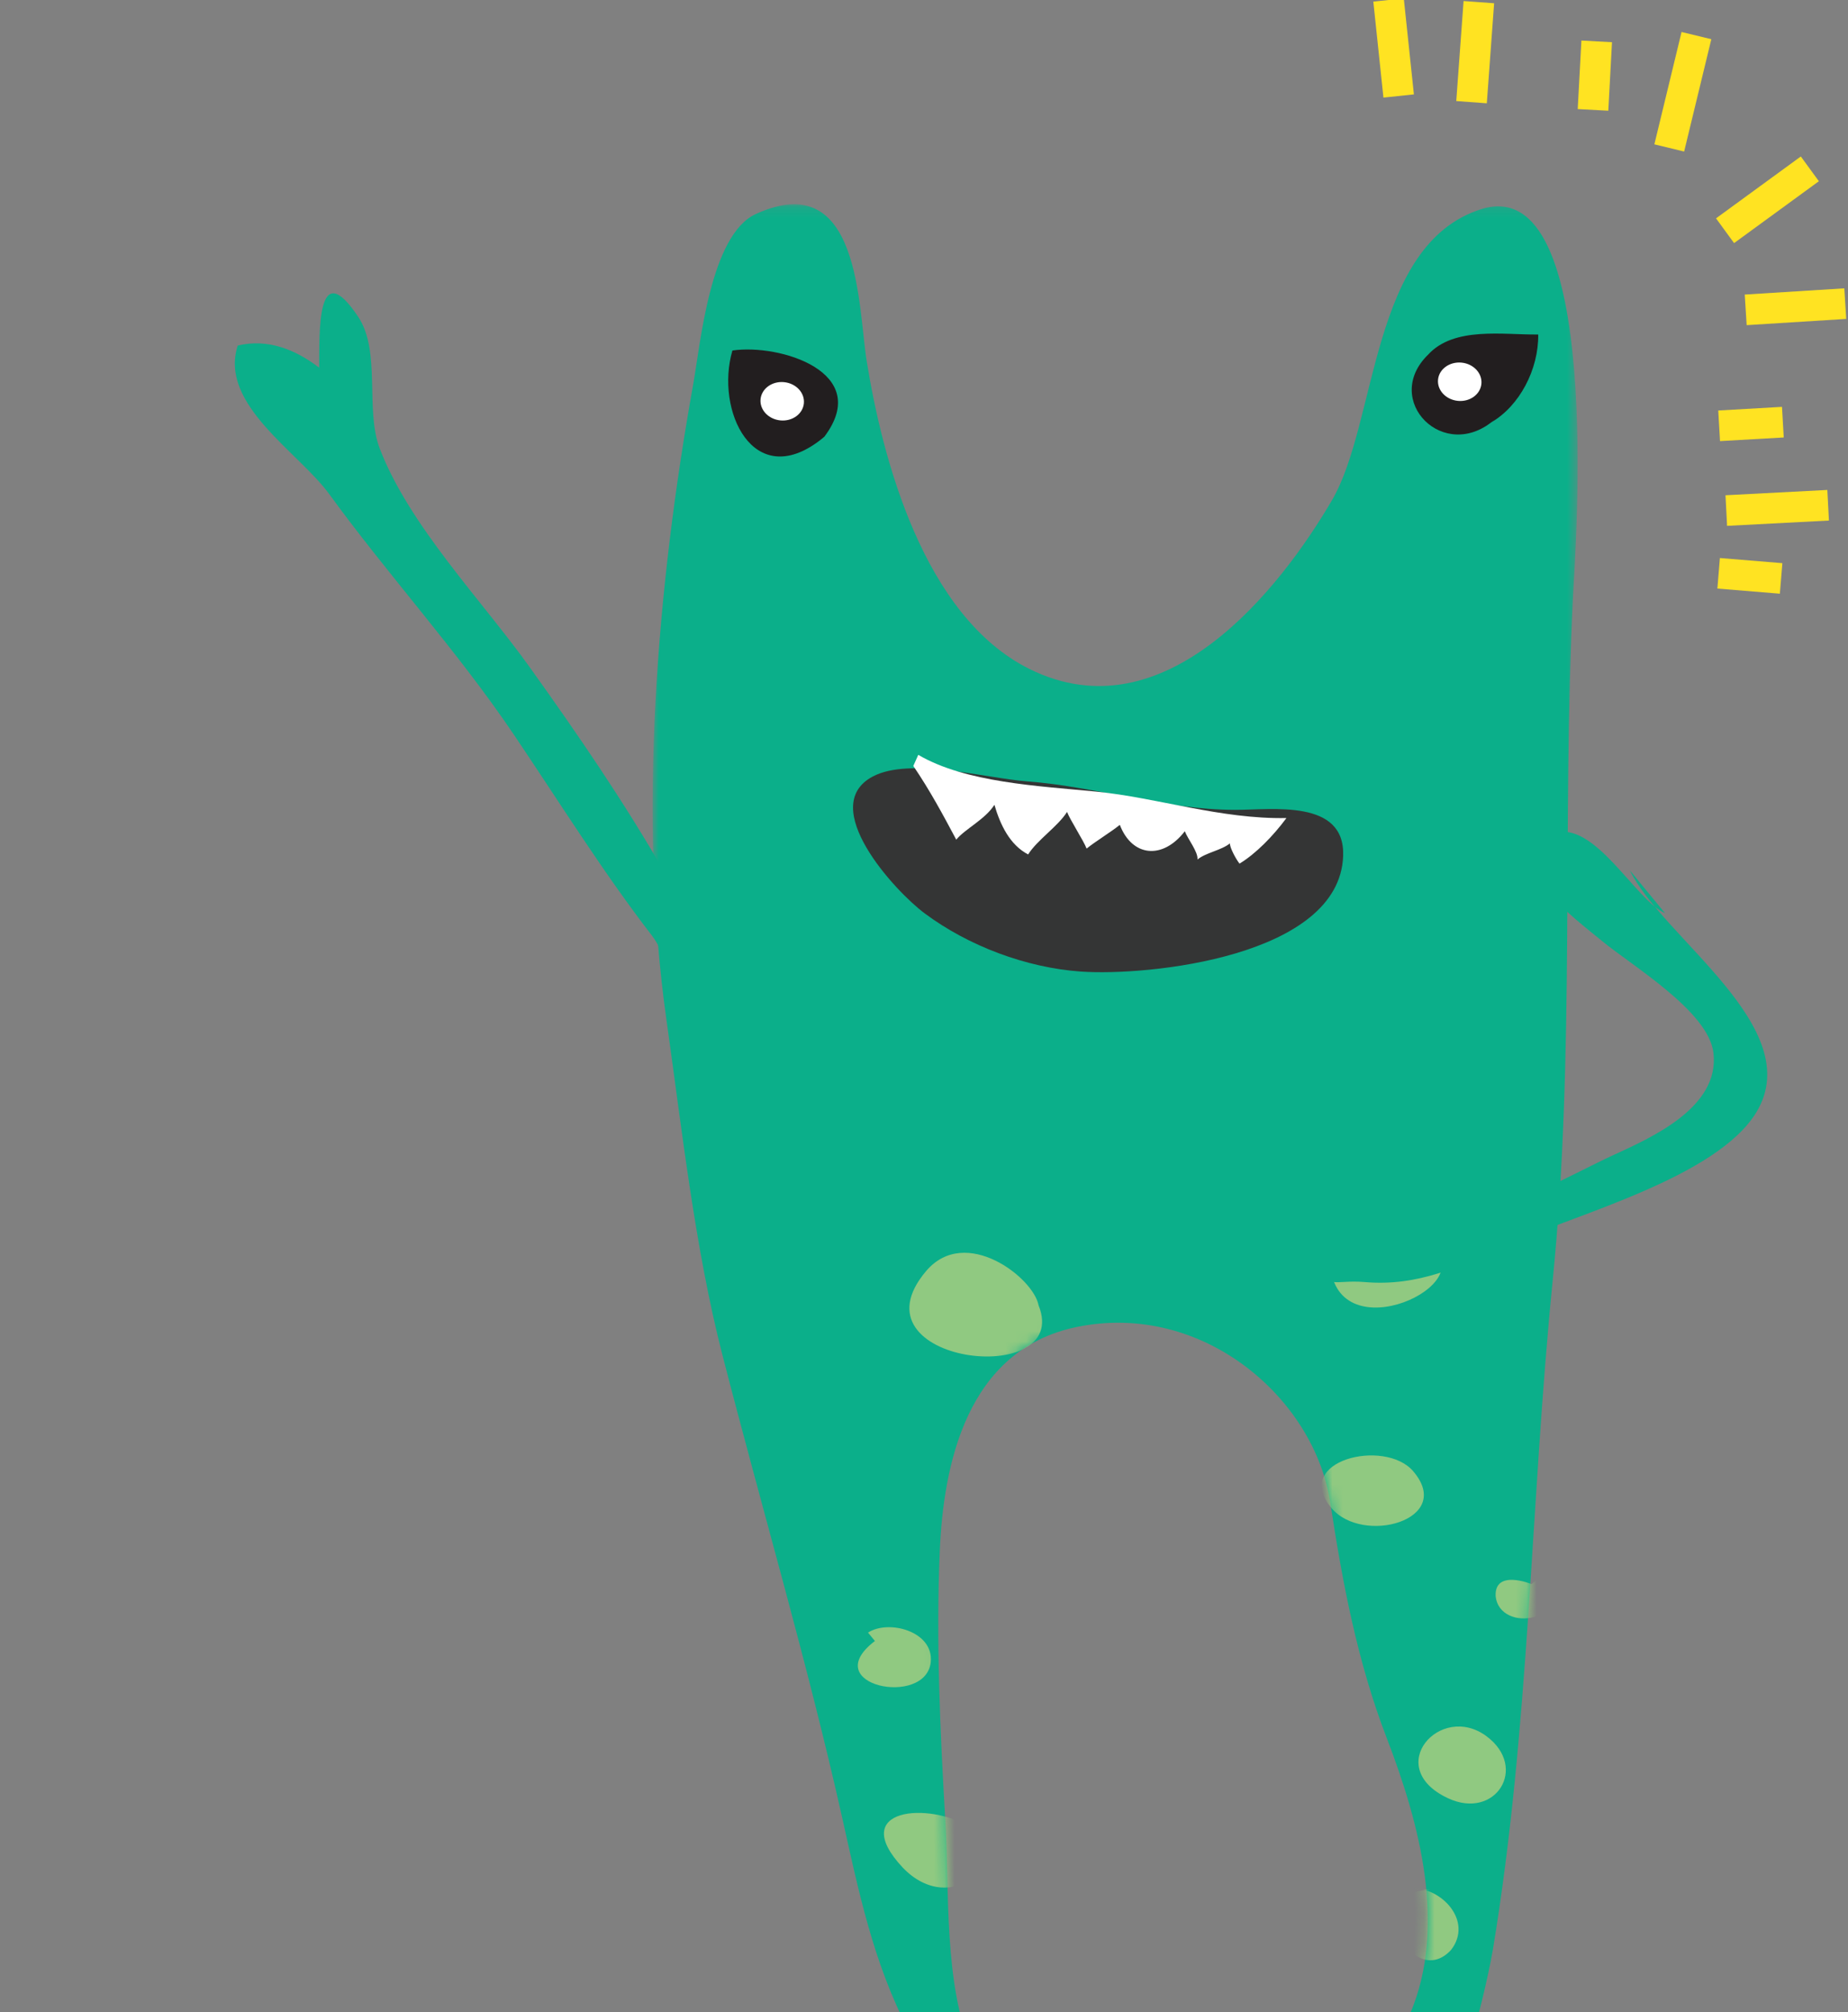 <svg xmlns="http://www.w3.org/2000/svg" xmlns:xlink="http://www.w3.org/1999/xlink" width="181" height="197" viewBox="0 0 181 197">
    <rect x="0" y="0" width="181" height="197" fill="#808080" stroke="none"/>
    <defs>
        <path id="a" d="M.92.156h90.598V188H.919z"/>
        <path id="c" d="M11.029 1.11C6.544 3.163 5.602 13.857 4.884 17.847 1.358 37.467-.534 60.153 2.275 80.011c1.513 10.703 2.788 22.357 5.477 32.799 3.871 15.031 8.305 30.04 11.706 45.193 1.594 7.11 3.066 14.421 6.6 21.073 1.097 2.067 3.779 8.391 6.545 8.808.496.074.923.112 1.289.116h.142c4.555-.056-1.109-5.587-1.838-7.214-2.757-6.19-2.217-15.667-2.6-22.207-.512-8.85-.931-17.714-.552-26.554.359-8.352 2.572-19.705 13.407-21.941 12.341-2.546 23.287 6.977 24.841 17.193 1.19 7.829 2.657 15.598 5.523 23.039 3.259 8.456 5.91 18.464 2.304 26.985-1.194 2.819-3.328 8.021 1.321 9.887 3.393 1.361 6.51-14.502 6.78-16.141 3.606-21.791 3.669-43.568 5.855-65.496 2.216-22.261.903-44.589 1.988-66.959.232-4.729 3.08-41.782-8.997-37.954-10.865 3.445-10.138 20.84-14.601 28.484-5.058 8.662-16.352 23.1-29.604 16.549-10.454-5.165-14.458-20.761-15.974-30.168-.731-4.523-.65-15.347-7.109-15.347-1.062 0-2.301.292-3.749.954"/>
        <path id="e" d="M11.029 1.11C6.544 3.163 5.602 13.857 4.884 17.847 1.358 37.467-.534 60.153 2.275 80.011c1.513 10.703 2.788 22.357 5.477 32.799 3.871 15.031 8.305 30.04 11.706 45.193 1.594 7.11 3.066 14.421 6.6 21.073 1.097 2.067 3.779 8.391 6.545 8.808.496.074.923.112 1.289.116h.142c4.555-.056-1.109-5.587-1.838-7.214-2.757-6.19-2.217-15.667-2.6-22.207-.512-8.85-.931-17.714-.552-26.554.359-8.352 2.572-19.705 13.407-21.941 12.341-2.546 23.287 6.977 24.841 17.193 1.19 7.829 2.657 15.598 5.523 23.039 3.259 8.456 5.91 18.464 2.304 26.985-1.194 2.819-3.328 8.021 1.321 9.887 3.393 1.361 6.51-14.502 6.78-16.141 3.606-21.791 3.669-43.568 5.855-65.496 2.216-22.261.903-44.589 1.988-66.959.232-4.729 3.08-41.782-8.997-37.954-10.865 3.445-10.138 20.84-14.601 28.484-5.058 8.662-16.352 23.1-29.604 16.549-10.454-5.165-14.458-20.761-15.974-30.168-.731-4.523-.65-15.347-7.109-15.347-1.062 0-2.301.292-3.749.954"/>
        <path id="g" d="M11.029 1.11C6.544 3.163 5.602 13.857 4.884 17.847 1.358 37.467-.534 60.153 2.275 80.011c1.513 10.703 2.788 22.357 5.477 32.799 3.871 15.031 8.305 30.04 11.706 45.193 1.594 7.11 3.066 14.421 6.6 21.073 1.097 2.067 3.779 8.391 6.545 8.808.496.074.923.112 1.289.116h.142c4.555-.056-1.109-5.587-1.838-7.214-2.757-6.19-2.217-15.667-2.6-22.207-.512-8.85-.931-17.714-.552-26.554.359-8.352 2.572-19.705 13.407-21.941 12.341-2.546 23.287 6.977 24.841 17.193 1.19 7.829 2.657 15.598 5.523 23.039 3.259 8.456 5.91 18.464 2.304 26.985-1.194 2.819-3.328 8.021 1.321 9.887 3.393 1.361 6.51-14.502 6.78-16.141 3.606-21.791 3.669-43.568 5.855-65.496 2.216-22.261.903-44.589 1.988-66.959.232-4.729 3.08-41.782-8.997-37.954-10.865 3.445-10.138 20.84-14.601 28.484-5.058 8.662-16.352 23.1-29.604 16.549-10.454-5.165-14.458-20.761-15.974-30.168-.731-4.523-.65-15.347-7.109-15.347-1.062 0-2.301.292-3.749.954"/>
        <path id="i" d="M11.029 1.11C6.544 3.163 5.602 13.857 4.884 17.847 1.358 37.467-.534 60.153 2.275 80.011c1.513 10.703 2.788 22.357 5.477 32.799 3.871 15.031 8.305 30.04 11.706 45.193 1.594 7.11 3.066 14.421 6.6 21.073 1.097 2.067 3.779 8.391 6.545 8.808.496.074.923.112 1.289.116h.142c4.555-.056-1.109-5.587-1.838-7.214-2.757-6.19-2.217-15.667-2.6-22.207-.512-8.85-.931-17.714-.552-26.554.359-8.352 2.572-19.705 13.407-21.941 12.341-2.546 23.287 6.977 24.841 17.193 1.19 7.829 2.657 15.598 5.523 23.039 3.259 8.456 5.91 18.464 2.304 26.985-1.194 2.819-3.328 8.021 1.321 9.887 3.393 1.361 6.51-14.502 6.78-16.141 3.606-21.791 3.669-43.568 5.855-65.496 2.216-22.261.903-44.589 1.988-66.959.232-4.729 3.08-41.782-8.997-37.954-10.865 3.445-10.138 20.84-14.601 28.484-5.058 8.662-16.352 23.1-29.604 16.549-10.454-5.165-14.458-20.761-15.974-30.168-.731-4.523-.65-15.347-7.109-15.347-1.062 0-2.301.292-3.749.954"/>
        <path id="k" d="M11.029 1.11C6.544 3.163 5.602 13.857 4.884 17.847 1.358 37.467-.534 60.153 2.275 80.011c1.513 10.703 2.788 22.357 5.477 32.799 3.871 15.031 8.305 30.04 11.706 45.193 1.594 7.11 3.066 14.421 6.6 21.073 1.097 2.067 3.779 8.391 6.545 8.808.496.074.923.112 1.289.116h.142c4.555-.056-1.109-5.587-1.838-7.214-2.757-6.19-2.217-15.667-2.6-22.207-.512-8.85-.931-17.714-.552-26.554.359-8.352 2.572-19.705 13.407-21.941 12.341-2.546 23.287 6.977 24.841 17.193 1.19 7.829 2.657 15.598 5.523 23.039 3.259 8.456 5.91 18.464 2.304 26.985-1.194 2.819-3.328 8.021 1.321 9.887 3.393 1.361 6.51-14.502 6.78-16.141 3.606-21.791 3.669-43.568 5.855-65.496 2.216-22.261.903-44.589 1.988-66.959.232-4.729 3.08-41.782-8.997-37.954-10.865 3.445-10.138 20.84-14.601 28.484-5.058 8.662-16.352 23.1-29.604 16.549-10.454-5.165-14.458-20.761-15.974-30.168-.731-4.523-.65-15.347-7.109-15.347-1.062 0-2.301.292-3.749.954"/>
        <path id="m" d="M11.029 1.11C6.544 3.163 5.602 13.857 4.884 17.847 1.358 37.467-.534 60.153 2.275 80.011c1.513 10.703 2.788 22.357 5.477 32.799 3.871 15.031 8.305 30.04 11.706 45.193 1.594 7.11 3.066 14.421 6.6 21.073 1.097 2.067 3.779 8.391 6.545 8.808.496.074.923.112 1.289.116h.142c4.555-.056-1.109-5.587-1.838-7.214-2.757-6.19-2.217-15.667-2.6-22.207-.512-8.85-.931-17.714-.552-26.554.359-8.352 2.572-19.705 13.407-21.941 12.341-2.546 23.287 6.977 24.841 17.193 1.19 7.829 2.657 15.598 5.523 23.039 3.259 8.456 5.91 18.464 2.304 26.985-1.194 2.819-3.328 8.021 1.321 9.887 3.393 1.361 6.51-14.502 6.78-16.141 3.606-21.791 3.669-43.568 5.855-65.496 2.216-22.261.903-44.589 1.988-66.959.232-4.729 3.08-41.782-8.997-37.954-10.865 3.445-10.138 20.84-14.601 28.484-5.058 8.662-16.352 23.1-29.604 16.549-10.454-5.165-14.458-20.761-15.974-30.168-.731-4.523-.65-15.347-7.109-15.347-1.062 0-2.301.292-3.749.954"/>
        <path id="o" d="M11.029 1.11C6.544 3.163 5.602 13.857 4.884 17.847 1.358 37.467-.534 60.153 2.275 80.011c1.513 10.703 2.788 22.357 5.477 32.799 3.871 15.031 8.305 30.04 11.706 45.193 1.594 7.11 3.066 14.421 6.6 21.073 1.097 2.067 3.779 8.391 6.545 8.808.496.074.923.112 1.289.116h.142c4.555-.056-1.109-5.587-1.838-7.214-2.757-6.19-2.217-15.667-2.6-22.207-.512-8.85-.931-17.714-.552-26.554.359-8.352 2.572-19.705 13.407-21.941 12.341-2.546 23.287 6.977 24.841 17.193 1.19 7.829 2.657 15.598 5.523 23.039 3.259 8.456 5.91 18.464 2.304 26.985-1.194 2.819-3.328 8.021 1.321 9.887 3.393 1.361 6.51-14.502 6.78-16.141 3.606-21.791 3.669-43.568 5.855-65.496 2.216-22.261.903-44.589 1.988-66.959.232-4.729 3.08-41.782-8.997-37.954-10.865 3.445-10.138 20.84-14.601 28.484-5.058 8.662-16.352 23.1-29.604 16.549-10.454-5.165-14.458-20.761-15.974-30.168-.731-4.523-.65-15.347-7.109-15.347-1.062 0-2.301.292-3.749.954"/>
        <path id="q" d="M11.029 1.11C6.544 3.163 5.602 13.857 4.884 17.847 1.358 37.467-.534 60.153 2.275 80.011c1.513 10.703 2.788 22.357 5.477 32.799 3.871 15.031 8.305 30.04 11.706 45.193 1.594 7.11 3.066 14.421 6.6 21.073 1.097 2.067 3.779 8.391 6.545 8.808.496.074.923.112 1.289.116h.142c4.555-.056-1.109-5.587-1.838-7.214-2.757-6.19-2.217-15.667-2.6-22.207-.512-8.85-.931-17.714-.552-26.554.359-8.352 2.572-19.705 13.407-21.941 12.341-2.546 23.287 6.977 24.841 17.193 1.19 7.829 2.657 15.598 5.523 23.039 3.259 8.456 5.91 18.464 2.304 26.985-1.194 2.819-3.328 8.021 1.321 9.887 3.393 1.361 6.51-14.502 6.78-16.141 3.606-21.791 3.669-43.568 5.855-65.496 2.216-22.261.903-44.589 1.988-66.959.232-4.729 3.08-41.782-8.997-37.954-10.865 3.445-10.138 20.84-14.601 28.484-5.058 8.662-16.352 23.1-29.604 16.549-10.454-5.165-14.458-20.761-15.974-30.168-.731-4.523-.65-15.347-7.109-15.347-1.062 0-2.301.292-3.749.954"/>
        <path id="s" d="M11.029 1.11C6.544 3.163 5.602 13.857 4.884 17.847 1.358 37.467-.534 60.153 2.275 80.011c1.513 10.703 2.788 22.357 5.477 32.799 3.871 15.031 8.305 30.04 11.706 45.193 1.594 7.11 3.066 14.421 6.6 21.073 1.097 2.067 3.779 8.391 6.545 8.808.496.074.923.112 1.289.116h.142c4.555-.056-1.109-5.587-1.838-7.214-2.757-6.19-2.217-15.667-2.6-22.207-.512-8.85-.931-17.714-.552-26.554.359-8.352 2.572-19.705 13.407-21.941 12.341-2.546 23.287 6.977 24.841 17.193 1.19 7.829 2.657 15.598 5.523 23.039 3.259 8.456 5.91 18.464 2.304 26.985-1.194 2.819-3.328 8.021 1.321 9.887 3.393 1.361 6.51-14.502 6.78-16.141 3.606-21.791 3.669-43.568 5.855-65.496 2.216-22.261.903-44.589 1.988-66.959.232-4.729 3.08-41.782-8.997-37.954-10.865 3.445-10.138 20.84-14.601 28.484-5.058 8.662-16.352 23.1-29.604 16.549-10.454-5.165-14.458-20.761-15.974-30.168-.731-4.523-.65-15.347-7.109-15.347-1.062 0-2.301.292-3.749.954"/>
    </defs>
    <g fill="none" fill-rule="evenodd">
        <g transform="translate(63 19.845)">
            <mask id="b" fill="#fff">
                <use xlink:href="#a"/>
            </mask>
            <path fill="#0BAF8A" d="M7.752 112.81c-2.689-10.442-3.965-22.097-5.478-32.8-2.808-19.857-.917-42.544 2.61-62.163.718-3.99 1.66-14.685 6.145-16.738 10.255-4.683 10.007 9.127 10.857 14.393 1.517 9.408 5.521 25.003 15.974 30.17 13.253 6.55 24.546-7.887 29.605-16.55C71.928 21.477 71.201 4.084 82.066.637c12.077-3.826 9.228 33.227 8.998 37.955-1.086 22.37.227 44.698-1.989 66.959-2.186 21.927-2.249 43.705-5.856 65.496-.269 1.64-3.386 17.501-6.779 16.142-4.649-1.867-2.515-7.07-1.32-9.888 3.605-8.521.953-18.53-2.305-26.984-2.866-7.442-4.334-15.212-5.524-23.04-1.553-10.216-12.498-19.739-24.84-17.192-10.836 2.235-13.049 13.588-13.407 21.94-.379 8.84.04 17.704.552 26.553.383 6.541-.157 16.018 2.6 22.208.792 1.768 7.417 8.15.407 7.097-2.766-.416-5.448-6.74-6.545-8.806-3.534-6.654-5.006-13.964-6.6-21.073-3.402-15.154-7.835-30.162-11.706-45.193" mask="url(#b)"/>
        </g>
        <g transform="translate(63 19.845)">
            <mask id="d" fill="#fff">
                <use xlink:href="#c"/>
            </mask>
            <path fill="#90C981" d="M67.4 127.804c-3.89-4.64 5.22-6.853 8.011-3.6 4.094 4.773-4.939 7.27-8.01 3.6" mask="url(#d)"/>
        </g>
        <g transform="translate(63 19.845)">
            <mask id="f" fill="#fff">
                <use xlink:href="#e"/>
            </mask>
            <path fill="#90C981" d="M38.72 107.96c-.492-2.695-7.166-7.888-11.012-3.352-7.694 9.075 14.358 11.62 11.011 3.351" mask="url(#f)"/>
        </g>
        <g transform="translate(63 19.845)">
            <mask id="h" fill="#fff">
                <use xlink:href="#g"/>
            </mask>
            <path fill="#90C981" d="M77.053 102.688c-1.987-2.84-10.226-3.65-9.655 2.076 1.512 7.71 15.838.42 8.98-2.898" mask="url(#h)"/>
        </g>
        <g transform="translate(63 19.845)">
            <mask id="j" fill="#fff">
                <use xlink:href="#i"/>
            </mask>
            <path fill="#90C981" d="M87.008 135.26s-3.635-1.494-3.52 1.166c.384 3.817 8.092 2.305 4.34-1.843" mask="url(#j)"/>
        </g>
        <g transform="translate(63 19.845)">
            <mask id="l" fill="#fff">
                <use xlink:href="#k"/>
            </mask>
            <path fill="#90C981" d="M78.825 156.226c-6.446-3.006-.76-9.441 3.77-6.071 4.124 3.067.886 8.244-3.77 6.071" mask="url(#l)"/>
        </g>
        <g transform="translate(63 19.845)">
            <mask id="n" fill="#fff">
                <use xlink:href="#m"/>
            </mask>
            <path fill="#90C981" d="M22.017 140.009c2.02-1.314 6.438-.125 6.145 2.87-.442 4.493-11.19 2.305-5.469-2.05" mask="url(#n)"/>
        </g>
        <g transform="translate(63 19.845)">
            <mask id="p" fill="#fff">
                <use xlink:href="#o"/>
            </mask>
            <path fill="#90C981" d="M21.131 168.275c-1.387-1.272-4.61-3.1-5.58-.927-1.417 2.885 5.89 5.492 4.532.067" mask="url(#p)"/>
        </g>
        <g transform="translate(63 19.845)">
            <mask id="r" fill="#fff">
                <use xlink:href="#q"/>
            </mask>
            <path fill="#90C981" d="M75.185 165.014c3.034-.081 6.109 3.246 3.943 6.057-3.811 4.163-8.883-5.786-2.07-5.873" mask="url(#r)"/>
        </g>
        <g transform="translate(63 19.845)">
            <mask id="t" fill="#fff">
                <use xlink:href="#s"/>
            </mask>
            <path fill="#90C981" d="M32.235 159.158c-4.273-2.688-12.284-1.962-6.808 3.868 4.802 5.007 11.04-.805 6.469-4.28" mask="url(#t)"/>
        </g>
        <g>
            <path fill="#221E1F" d="M80.736 42.765c4.78-6.336-4.396-9.127-9.001-8.445-1.71 5.88 2.046 13.81 8.589 8.78M146.032 41.37c2.805-1.614 4.671-5.211 4.628-8.618-3.406.044-8.238-.81-10.778 1.965-4.596 4.465 1.592 10.743 6.563 6.316"/>
            <path fill="#FFF" d="M78.734 39.499c-.102 1.033-1.13 1.779-2.304 1.664-1.173-.116-2.039-1.047-1.938-2.081.102-1.035 1.133-1.78 2.305-1.665 1.173.116 2.04 1.047 1.937 2.082M145.094 37.586c-.102 1.035-1.135 1.78-2.308 1.664-1.17-.116-2.04-1.046-1.939-2.08.101-1.034 1.137-1.779 2.307-1.665 1.172.116 2.041 1.048 1.94 2.081"/>
            <path fill="#343535" d="M100.64 76.51c6.844.526 13.397 2.767 20.3 2.785 3.662.01 10.813-1.088 10.613 4.513-.351 9.858-19.096 11.786-25.695 11.32-5.35-.38-10.99-2.498-15.29-5.696-2.95-2.197-10.558-10.496-5.092-13.4 3.643-1.93 10.989.159 15.165.479"/>
            <path fill="#FFF" d="M89.453 74.995c1.652 2.432 2.929 4.823 4.206 7.218.859-1.05 2.842-1.99 3.738-3.413.565 1.945 1.505 3.927 3.303 4.86.895-1.423 2.914-2.74 3.81-4.162.302.787 1.616 2.806 1.917 3.59.822-.674 2.43-1.652 3.252-2.325 1.204 3.14 4.2 3.435 6.366.625.3.783 1.314 2.019 1.24 2.767.822-.675 2.357-.903 3.179-1.58-.037.377.602 1.574.94 1.984 1.608-.976 3.29-2.701 4.595-4.462-6.437.124-12.656-2-18.648-2.59-5.615-.55-12.767-.873-17.412-3.598"/>
            <path fill="#0BAF8A" d="M50.31 71.903c-5.516-8.171-12.277-15.567-18.055-23.511-3.014-4.143-10.836-8.794-8.971-14.557 2.959-.711 5.674.403 7.976 2.166.039-3.457-.261-11.087 3.818-4.99 2.273 3.402.657 9.107 2.116 12.909 2.897 7.553 9.984 14.836 14.676 21.392 4.739 6.62 9.312 13.278 13.316 20.282 1.677 2.939 15.315 15.373 9.216 18.094-5.246 2.34-8.368-9.256-10.538-12.066-4.808-6.227-9.108-13.136-13.554-19.72M159.635 85.22c3.191 6.603 17.363 15.373 12.416 23.641-3.855 6.447-17.93 10.094-24.374 13.028-4.675 2.13-8.799 4.093-14 3.642-3.193-.273-3.586.958-5.124-2.245-1.094-2.28-.618-5.15 1.448-6.484 4.405-2.839 7.695 3.163 11.371 3.08 3.912-.089 12.95-5.086 16.61-6.768 3.723-1.71 10.485-4.666 9.837-10.041-.49-4.084-8.05-8.555-10.94-10.962-2.267-1.889-11.042-8.29-4.71-10.51 3.982-1.39 8.066 6.621 10.904 7.803"/>
        </g>
        <path stroke="#FFE322" stroke-width="3" d="M168.33 56.133l6.119.503m-5.37-6.646l9.975-.52m-10.675-7.778c2.08-.12 4.161-.238 6.242-.357m-3.64-10.996l9.752-.61m-11.775-7.138l8.305-6.058m-13.77-2.048l2.663-11m-10.13 7.276l.362-6.71m-12.26 5.954l.716-9.795m-7.853 9.19L136 0"/>
    </g>
</svg>
